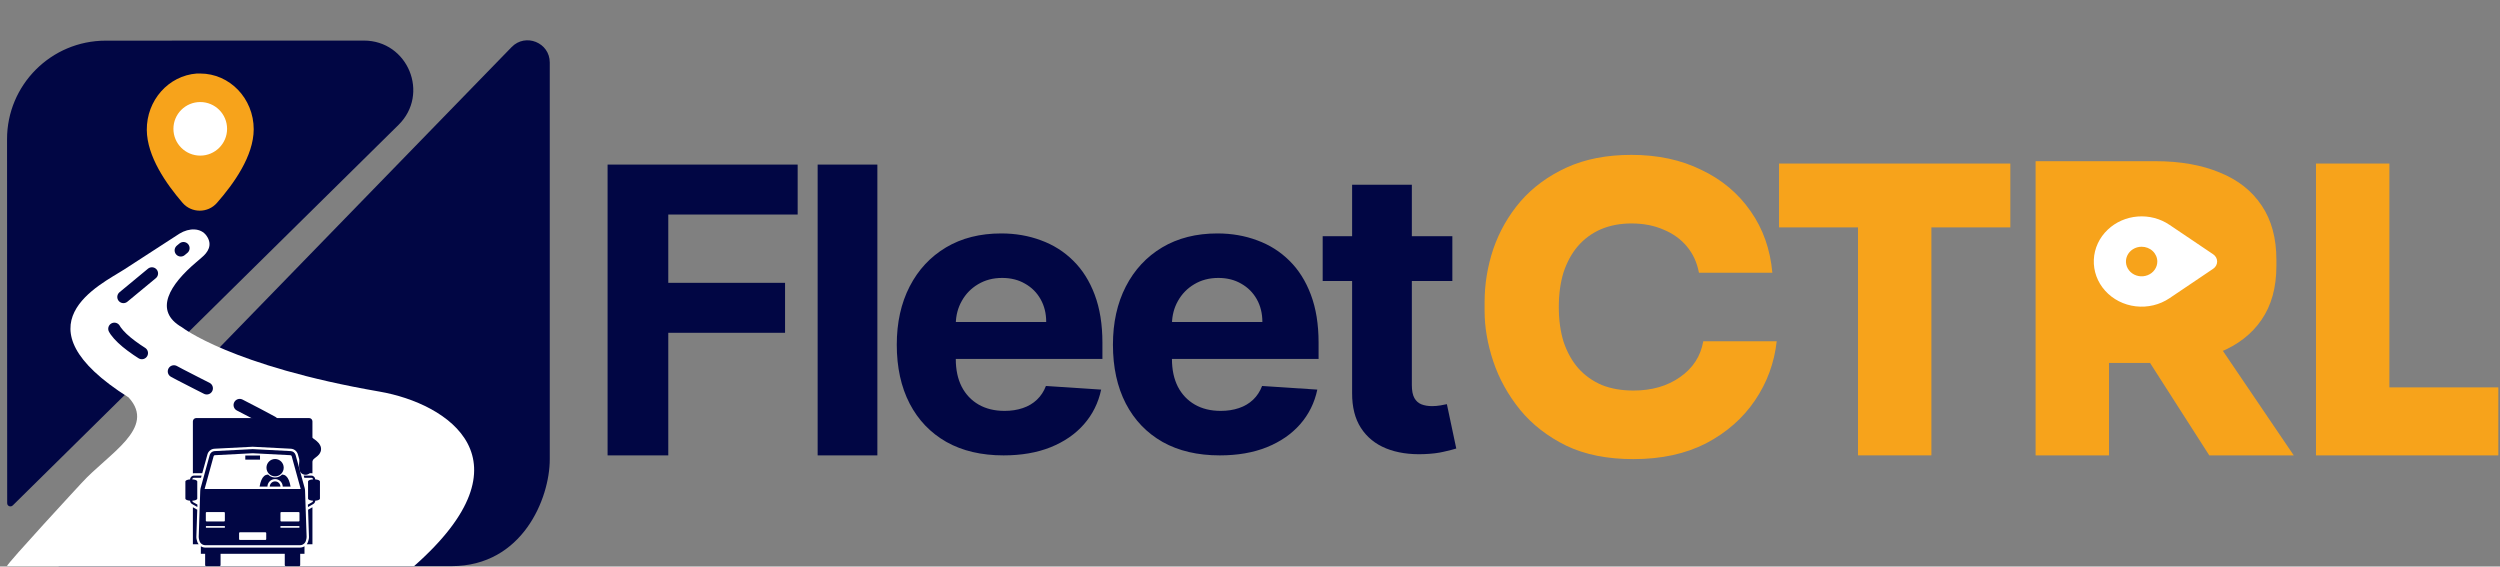 <svg width="203" height="46" viewBox="0 0 203 46" fill="none" xmlns="http://www.w3.org/2000/svg">
<rect x="0" y="0" width="203" height="46" fill="#808080" stroke="none"/>
<path d="M132.633 37.28C130.517 37.28 128.701 36.917 127.184 36.192C125.667 35.445 124.417 34.475 123.434 33.28C122.451 32.064 121.724 30.752 121.254 29.344C120.784 27.936 120.549 26.571 120.549 25.248V24.544C120.549 23.072 120.784 21.632 121.254 20.224C121.745 18.795 122.483 17.504 123.466 16.352C124.47 15.2 125.72 14.283 127.216 13.6C128.712 12.917 130.464 12.576 132.472 12.576C134.609 12.576 136.5 12.981 138.146 13.792C139.812 14.581 141.148 15.701 142.152 17.152C143.157 18.581 143.744 20.245 143.915 22.144H137.953C137.804 21.333 137.483 20.629 136.992 20.032C136.5 19.435 135.87 18.976 135.101 18.656C134.331 18.315 133.455 18.144 132.472 18.144C131.554 18.144 130.72 18.304 129.972 18.624C129.246 18.944 128.626 19.403 128.113 20C127.622 20.576 127.237 21.28 126.959 22.112C126.703 22.944 126.575 23.883 126.575 24.928C126.575 25.973 126.703 26.912 126.959 27.744C127.237 28.576 127.632 29.291 128.145 29.888C128.68 30.485 129.321 30.944 130.068 31.264C130.816 31.563 131.671 31.712 132.633 31.712C134.128 31.712 135.389 31.349 136.415 30.624C137.462 29.899 138.092 28.928 138.306 27.712H144.268C144.075 29.461 143.488 31.061 142.505 32.512C141.522 33.963 140.197 35.125 138.53 36C136.864 36.853 134.898 37.28 132.633 37.28Z" fill="#F7A31B"/>
<path d="M150.868 36.976V17.824H156.829V36.976H150.868ZM144.457 18.464V13.28H163.24V18.464H144.457Z" fill="#F7A31B"/>
<path d="M165.291 36.978V13.088H171.253V36.978H165.291ZM179.394 36.978L172.823 26.72H179.298L186.253 36.978H179.394ZM169.746 29.472V24.896H175.356C176.061 24.896 176.67 24.757 177.183 24.48C177.695 24.203 178.091 23.808 178.368 23.296C178.668 22.784 178.817 22.187 178.817 21.504C178.817 20.8 178.668 20.192 178.368 19.68C178.091 19.168 177.695 18.773 177.183 18.496C176.67 18.219 176.061 18.08 175.356 18.08H169.746V13.088H175.003C177.033 13.088 178.785 13.397 180.26 14.016C181.734 14.613 182.867 15.509 183.657 16.704C184.448 17.877 184.843 19.339 184.843 21.088V21.6C184.843 23.349 184.437 24.811 183.625 25.984C182.834 27.136 181.702 28.011 180.228 28.608C178.774 29.184 177.033 29.472 175.003 29.472H169.746Z" fill="#F7A31B"/>
<path d="M188.057 36.978V13.28H194.018V36.978H188.057ZM193.377 36.978V31.456H202.865V36.978H193.377Z" fill="#F7A31B"/>
<path d="M167.678 26.568V14.901C179.697 13.901 183.036 17.568 183.37 20.235C183.704 22.901 182.739 25.561 179.364 26.235C174.355 27.235 167.678 26.568 167.678 26.568Z" fill="#F7A31B"/>
<path d="M171.153 18.645C170.464 19.295 170.059 20.166 170.019 21.085C169.979 22.004 170.306 22.904 170.936 23.605C171.566 24.307 172.453 24.76 173.42 24.873C174.387 24.987 175.364 24.753 176.158 24.219L179.712 21.823C179.811 21.756 179.892 21.668 179.947 21.566C180.003 21.464 180.032 21.351 180.032 21.236C180.032 21.122 180.003 21.009 179.947 20.907C179.892 20.805 179.811 20.716 179.712 20.65L176.158 18.254C175.41 17.748 174.496 17.509 173.579 17.581C172.662 17.652 171.802 18.029 171.153 18.645ZM175.173 21.236C175.173 21.474 175.099 21.706 174.958 21.904C174.819 22.102 174.62 22.256 174.387 22.346C174.154 22.437 173.899 22.461 173.652 22.415C173.404 22.368 173.177 22.254 172.999 22.086C172.822 21.918 172.7 21.704 172.651 21.471C172.602 21.238 172.627 20.996 172.723 20.777C172.82 20.557 172.983 20.369 173.192 20.238C173.402 20.105 173.648 20.035 173.9 20.035C174.238 20.035 174.562 20.162 174.8 20.387C175.039 20.612 175.173 20.918 175.173 21.236Z" fill="white"/>
<path fill-rule="evenodd" clip-rule="evenodd" d="M0.583 40.858C0.583 41.098 0.868 41.207 1.039 41.038L32.361 10.14C34.909 7.627 33.126 3.294 29.544 3.295L8.583 3.301C4.157 3.302 0.571 6.885 0.572 11.304L0.583 40.858Z" fill="#010644"/>
<path d="M44.641 37.298V5.076C44.641 3.459 42.672 2.662 41.544 3.822L3.537 42.916C2.427 44.058 3.234 45.97 4.828 45.97H36.662C42.437 45.97 44.641 40.451 44.641 37.298Z" fill="#010644"/>
<path d="M33.621 45.97C43.397 37.353 36.381 32.76 30.812 31.797C18.781 29.715 14.777 26.576 14.777 26.576C12.409 25.225 13.834 23.073 15.921 21.304L16.386 20.902C16.855 20.513 17.31 19.895 16.763 19.133C16.309 18.499 15.37 18.485 14.577 18.97L12.333 20.424L10.089 21.879C8.17 23.116 1.102 26.377 10.443 32.272C12.73 34.768 8.808 36.823 6.62 39.224C6.494 39.361 0.567 45.764 0.566 45.97C1.177 45.97 12.596 45.97 12.92 45.97H31.617C32.026 45.971 33.315 45.97 33.621 45.97Z" fill="white"/>
<path d="M24.808 38.052C24.524 36.224 26.905 36.993 24.445 35.576C14.896 30.074 5.989 27.486 9.969 24.16C14.606 20.287 13.935 20.988 14.896 20.15" stroke="#010644" stroke-miterlimit="3.864" stroke-linecap="round" stroke-linejoin="round" stroke-dasharray="3 3"/>
<path d="M20.601 10.498C20.601 7.998 18.655 5.97 16.254 5.97C16.161 5.97 16.068 5.97 15.973 5.97C13.674 6.147 11.901 8.151 11.92 10.553C11.94 12.704 13.49 14.919 14.821 16.466C15.554 17.319 16.876 17.32 17.617 16.474C18.986 14.91 20.596 12.669 20.601 10.498ZM17.991 10.498C17.991 11.499 17.212 12.31 16.252 12.31C15.291 12.31 14.513 11.499 14.513 10.498C14.513 9.498 15.291 8.687 16.252 8.687C17.212 8.687 17.991 9.498 17.991 10.498Z" fill="#F7A31B"/>
<path d="M15.965 43.794C15.948 43.729 15.941 43.663 15.943 43.596L16.017 41.391L15.662 41.188V44.196H16.128C16.071 44.122 16.027 44.036 16.003 43.941L15.965 43.794Z" fill="#010644"/>
<path d="M16.423 38.426L16.843 36.899C16.915 36.636 17.146 36.45 17.417 36.436L20.516 36.275L23.616 36.436C23.887 36.45 24.117 36.636 24.19 36.899L24.609 38.426H25.28C25.311 38.426 25.341 38.429 25.37 38.434V34.217C25.37 34.068 25.25 33.947 25.102 33.947H15.931C15.783 33.947 15.662 34.068 15.662 34.217V38.434C15.691 38.429 15.722 38.426 15.752 38.426H16.423Z" fill="#010644"/>
<path d="M25.089 43.596C25.091 43.663 25.084 43.729 25.067 43.794L25.029 43.941C25.005 44.036 24.962 44.122 24.904 44.196H25.37V41.188L25.016 41.391L25.089 43.596Z" fill="#010644"/>
<path d="M16.033 40.754L16.039 40.757L16.039 40.75C16.037 40.751 16.035 40.753 16.033 40.754Z" fill="#010644"/>
<path d="M24.822 39.188H24.818L24.822 39.201V39.188Z" fill="#010644"/>
<path d="M16.211 39.188V39.201L16.215 39.188H16.211Z" fill="#010644"/>
<path d="M24.994 40.75L24.994 40.757L25 40.754C24.998 40.753 24.996 40.751 24.994 40.75Z" fill="#010644"/>
<path d="M15.681 40.774C15.639 40.75 15.613 40.706 15.61 40.658C15.824 40.647 16.018 40.588 16.018 40.48V39.104C16.018 38.996 15.824 38.936 15.61 38.925C15.617 38.852 15.678 38.795 15.752 38.795H16.322L16.37 38.619H15.752C15.581 38.619 15.441 38.756 15.434 38.927C15.231 38.941 15.053 39 15.053 39.104V40.48C15.053 40.583 15.231 40.642 15.434 40.657C15.437 40.769 15.498 40.872 15.595 40.927L16.024 41.172L16.03 40.974L15.681 40.774Z" fill="#010644"/>
<path d="M25.28 38.795C25.354 38.795 25.415 38.852 25.422 38.925C25.208 38.936 25.014 38.996 25.014 39.104V40.48C25.014 40.588 25.208 40.647 25.423 40.658C25.419 40.706 25.393 40.75 25.351 40.774L25.002 40.974L25.008 41.172L25.437 40.927C25.535 40.872 25.595 40.769 25.598 40.657C25.801 40.642 25.98 40.583 25.98 40.48V39.104C25.98 39 25.801 38.941 25.598 38.927C25.591 38.756 25.451 38.619 25.28 38.619H24.662L24.71 38.795H25.28Z" fill="#010644"/>
<path d="M23.208 45.971H24.29C24.338 45.971 24.376 45.932 24.376 45.884V44.968H24.724V44.358C24.617 44.425 24.491 44.464 24.358 44.464H16.674C16.541 44.464 16.416 44.425 16.309 44.358V44.968H16.657V45.884C16.657 45.932 16.695 45.971 16.743 45.971H17.825C17.872 45.971 17.91 45.932 17.91 45.884V44.968H23.123V45.884C23.123 45.932 23.161 45.971 23.208 45.971Z" fill="#010644"/>
<path d="M16.151 43.746L16.189 43.893C16.246 44.115 16.445 44.27 16.674 44.27H20.516H24.358C24.586 44.27 24.786 44.115 24.843 43.893L24.881 43.746C24.893 43.699 24.898 43.651 24.897 43.602L24.771 39.848C24.769 39.77 24.757 39.692 24.736 39.617L24.004 36.95C23.954 36.768 23.793 36.638 23.606 36.629L20.516 36.469L17.426 36.629C17.238 36.638 17.078 36.768 17.028 36.95L16.295 39.617C16.275 39.692 16.263 39.77 16.26 39.848L16.135 43.602C16.133 43.651 16.139 43.699 16.151 43.746ZM19.414 43.781V43.284C19.414 43.25 19.442 43.222 19.476 43.222H21.556C21.59 43.222 21.618 43.25 21.618 43.284V43.781C21.618 43.816 21.59 43.843 21.556 43.843H19.476C19.442 43.843 19.414 43.816 19.414 43.781ZM24.311 42.854H22.773V42.719H24.311V42.854ZM24.318 41.641V42.282C24.318 42.315 24.292 42.342 24.259 42.342H22.832C22.8 42.342 22.773 42.315 22.773 42.282V41.641C22.773 41.608 22.8 41.581 22.832 41.581H24.259C24.292 41.581 24.318 41.608 24.318 41.641ZM16.721 42.854V42.719H18.258V42.854H16.721ZM18.259 42.282C18.259 42.315 18.232 42.342 18.199 42.342H16.773C16.74 42.342 16.713 42.315 16.713 42.282V41.641C16.713 41.608 16.74 41.581 16.773 41.581H18.199C18.232 41.581 18.259 41.608 18.259 41.641V42.282ZM17.348 37.039C17.36 36.995 17.398 36.964 17.443 36.962L20.516 36.803L23.588 36.962C23.634 36.964 23.672 36.995 23.684 37.039L24.416 39.705L16.615 39.705L17.348 37.039Z" fill="#010644"/>
<path d="M19.918 36.988H21.113V37.322H19.918V36.988Z" fill="#010644"/>
<path d="M22.338 39.088C22.102 39.088 21.91 39.278 21.902 39.513H22.773C22.766 39.278 22.574 39.088 22.338 39.088Z" fill="#010644"/>
<path d="M21.715 39.513C21.722 39.174 21.998 38.901 22.337 38.901C22.676 38.901 22.952 39.174 22.959 39.513H23.594C23.524 39.096 23.404 38.813 23.234 38.662C23.133 38.572 23.035 38.546 22.967 38.54C22.958 38.539 22.948 38.538 22.938 38.538H22.901C22.757 38.685 22.558 38.774 22.338 38.774C22.311 38.774 22.285 38.773 22.258 38.77C22.073 38.751 21.904 38.67 21.774 38.538H21.736C21.726 38.538 21.716 38.539 21.707 38.54C21.639 38.546 21.541 38.572 21.44 38.662C21.27 38.813 21.15 39.096 21.08 39.513H21.715Z" fill="#010644"/>
<path d="M22.337 38.68C22.724 38.68 23.037 38.365 23.037 37.976C23.037 37.587 22.724 37.271 22.337 37.271C21.95 37.271 21.637 37.587 21.637 37.976C21.637 38.365 21.95 38.68 22.337 38.68Z" fill="#010644"/>
<path d="M16.261 12.636C17.464 12.636 18.439 11.662 18.439 10.461C18.439 9.259 17.464 8.286 16.261 8.286C15.057 8.286 14.082 9.259 14.082 10.461C14.082 11.662 15.057 12.636 16.261 12.636Z" fill="white"/>
<path d="M49.336 36.977V13.364H64.77V17.42H54.264V22.966H63.746V27.023H54.264V36.977H49.336Z" fill="#010644"/>
<path d="M71.242 13.364V36.977H66.393V13.364H71.242Z" fill="#010644"/>
<path d="M81.491 36.977C79.693 36.977 78.145 36.614 76.848 35.886C75.558 35.151 74.563 34.114 73.865 32.773C73.167 31.424 72.818 29.83 72.818 27.989C72.818 26.193 73.167 24.617 73.865 23.261C74.563 21.905 75.546 20.849 76.814 20.091C78.088 19.333 79.583 18.955 81.298 18.955C82.451 18.955 83.525 19.14 84.519 19.511C85.521 19.875 86.393 20.424 87.137 21.159C87.888 21.894 88.473 22.818 88.89 23.932C89.307 25.038 89.516 26.333 89.516 27.818V29.148H74.753V26.148H84.952C84.952 25.451 84.8 24.833 84.496 24.296C84.193 23.758 83.772 23.337 83.233 23.034C82.702 22.724 82.084 22.568 81.378 22.568C80.642 22.568 79.989 22.739 79.42 23.08C78.858 23.413 78.418 23.864 78.1 24.432C77.781 24.992 77.618 25.617 77.61 26.307V29.159C77.61 30.023 77.769 30.769 78.088 31.398C78.414 32.026 78.874 32.511 79.465 32.852C80.058 33.193 80.759 33.364 81.571 33.364C82.11 33.364 82.603 33.288 83.051 33.136C83.499 32.985 83.882 32.758 84.2 32.455C84.519 32.151 84.762 31.78 84.929 31.341L89.414 31.636C89.186 32.712 88.719 33.651 88.013 34.455C87.316 35.25 86.413 35.871 85.305 36.318C84.204 36.758 82.933 36.977 81.491 36.977Z" fill="#010644"/>
<path d="M99.045 36.977C97.246 36.977 95.698 36.614 94.4 35.886C93.11 35.151 92.117 34.114 91.418 32.773C90.72 31.424 90.371 29.83 90.371 27.989C90.371 26.193 90.72 24.617 91.418 23.261C92.117 21.905 93.099 20.849 94.366 20.091C95.641 19.333 97.136 18.955 98.851 18.955C100.004 18.955 101.078 19.14 102.072 19.511C103.074 19.875 103.947 20.424 104.69 21.159C105.441 21.894 106.025 22.818 106.443 23.932C106.86 25.038 107.069 26.333 107.069 27.818V29.148H92.306V26.148H102.505C102.505 25.451 102.353 24.833 102.05 24.296C101.746 23.758 101.325 23.337 100.786 23.034C100.255 22.724 99.636 22.568 98.93 22.568C98.195 22.568 97.542 22.739 96.973 23.08C96.412 23.413 95.972 23.864 95.652 24.432C95.334 24.992 95.171 25.617 95.163 26.307V29.159C95.163 30.023 95.323 30.769 95.641 31.398C95.968 32.026 96.426 32.511 97.019 32.852C97.61 33.193 98.312 33.364 99.124 33.364C99.663 33.364 100.157 33.288 100.604 33.136C101.052 32.985 101.435 32.758 101.754 32.455C102.072 32.151 102.315 31.78 102.482 31.341L106.966 31.636C106.739 32.712 106.273 33.651 105.567 34.455C104.868 35.25 103.965 35.871 102.858 36.318C101.757 36.758 100.486 36.977 99.045 36.977Z" fill="#010644"/>
<path d="M117.931 19.182V22.818H107.402V19.182H117.931ZM109.792 15H114.642V31.273C114.642 31.72 114.71 32.068 114.846 32.318C114.983 32.561 115.172 32.731 115.416 32.83C115.666 32.928 115.954 32.977 116.28 32.977C116.508 32.977 116.736 32.958 116.963 32.92C117.191 32.875 117.365 32.841 117.487 32.818L118.249 36.42C118.006 36.496 117.665 36.583 117.225 36.682C116.785 36.788 116.25 36.852 115.62 36.875C114.451 36.92 113.427 36.765 112.547 36.409C111.674 36.053 110.995 35.5 110.509 34.75C110.024 34 109.785 33.053 109.792 31.909V15Z" fill="#010644"/>
</svg>
